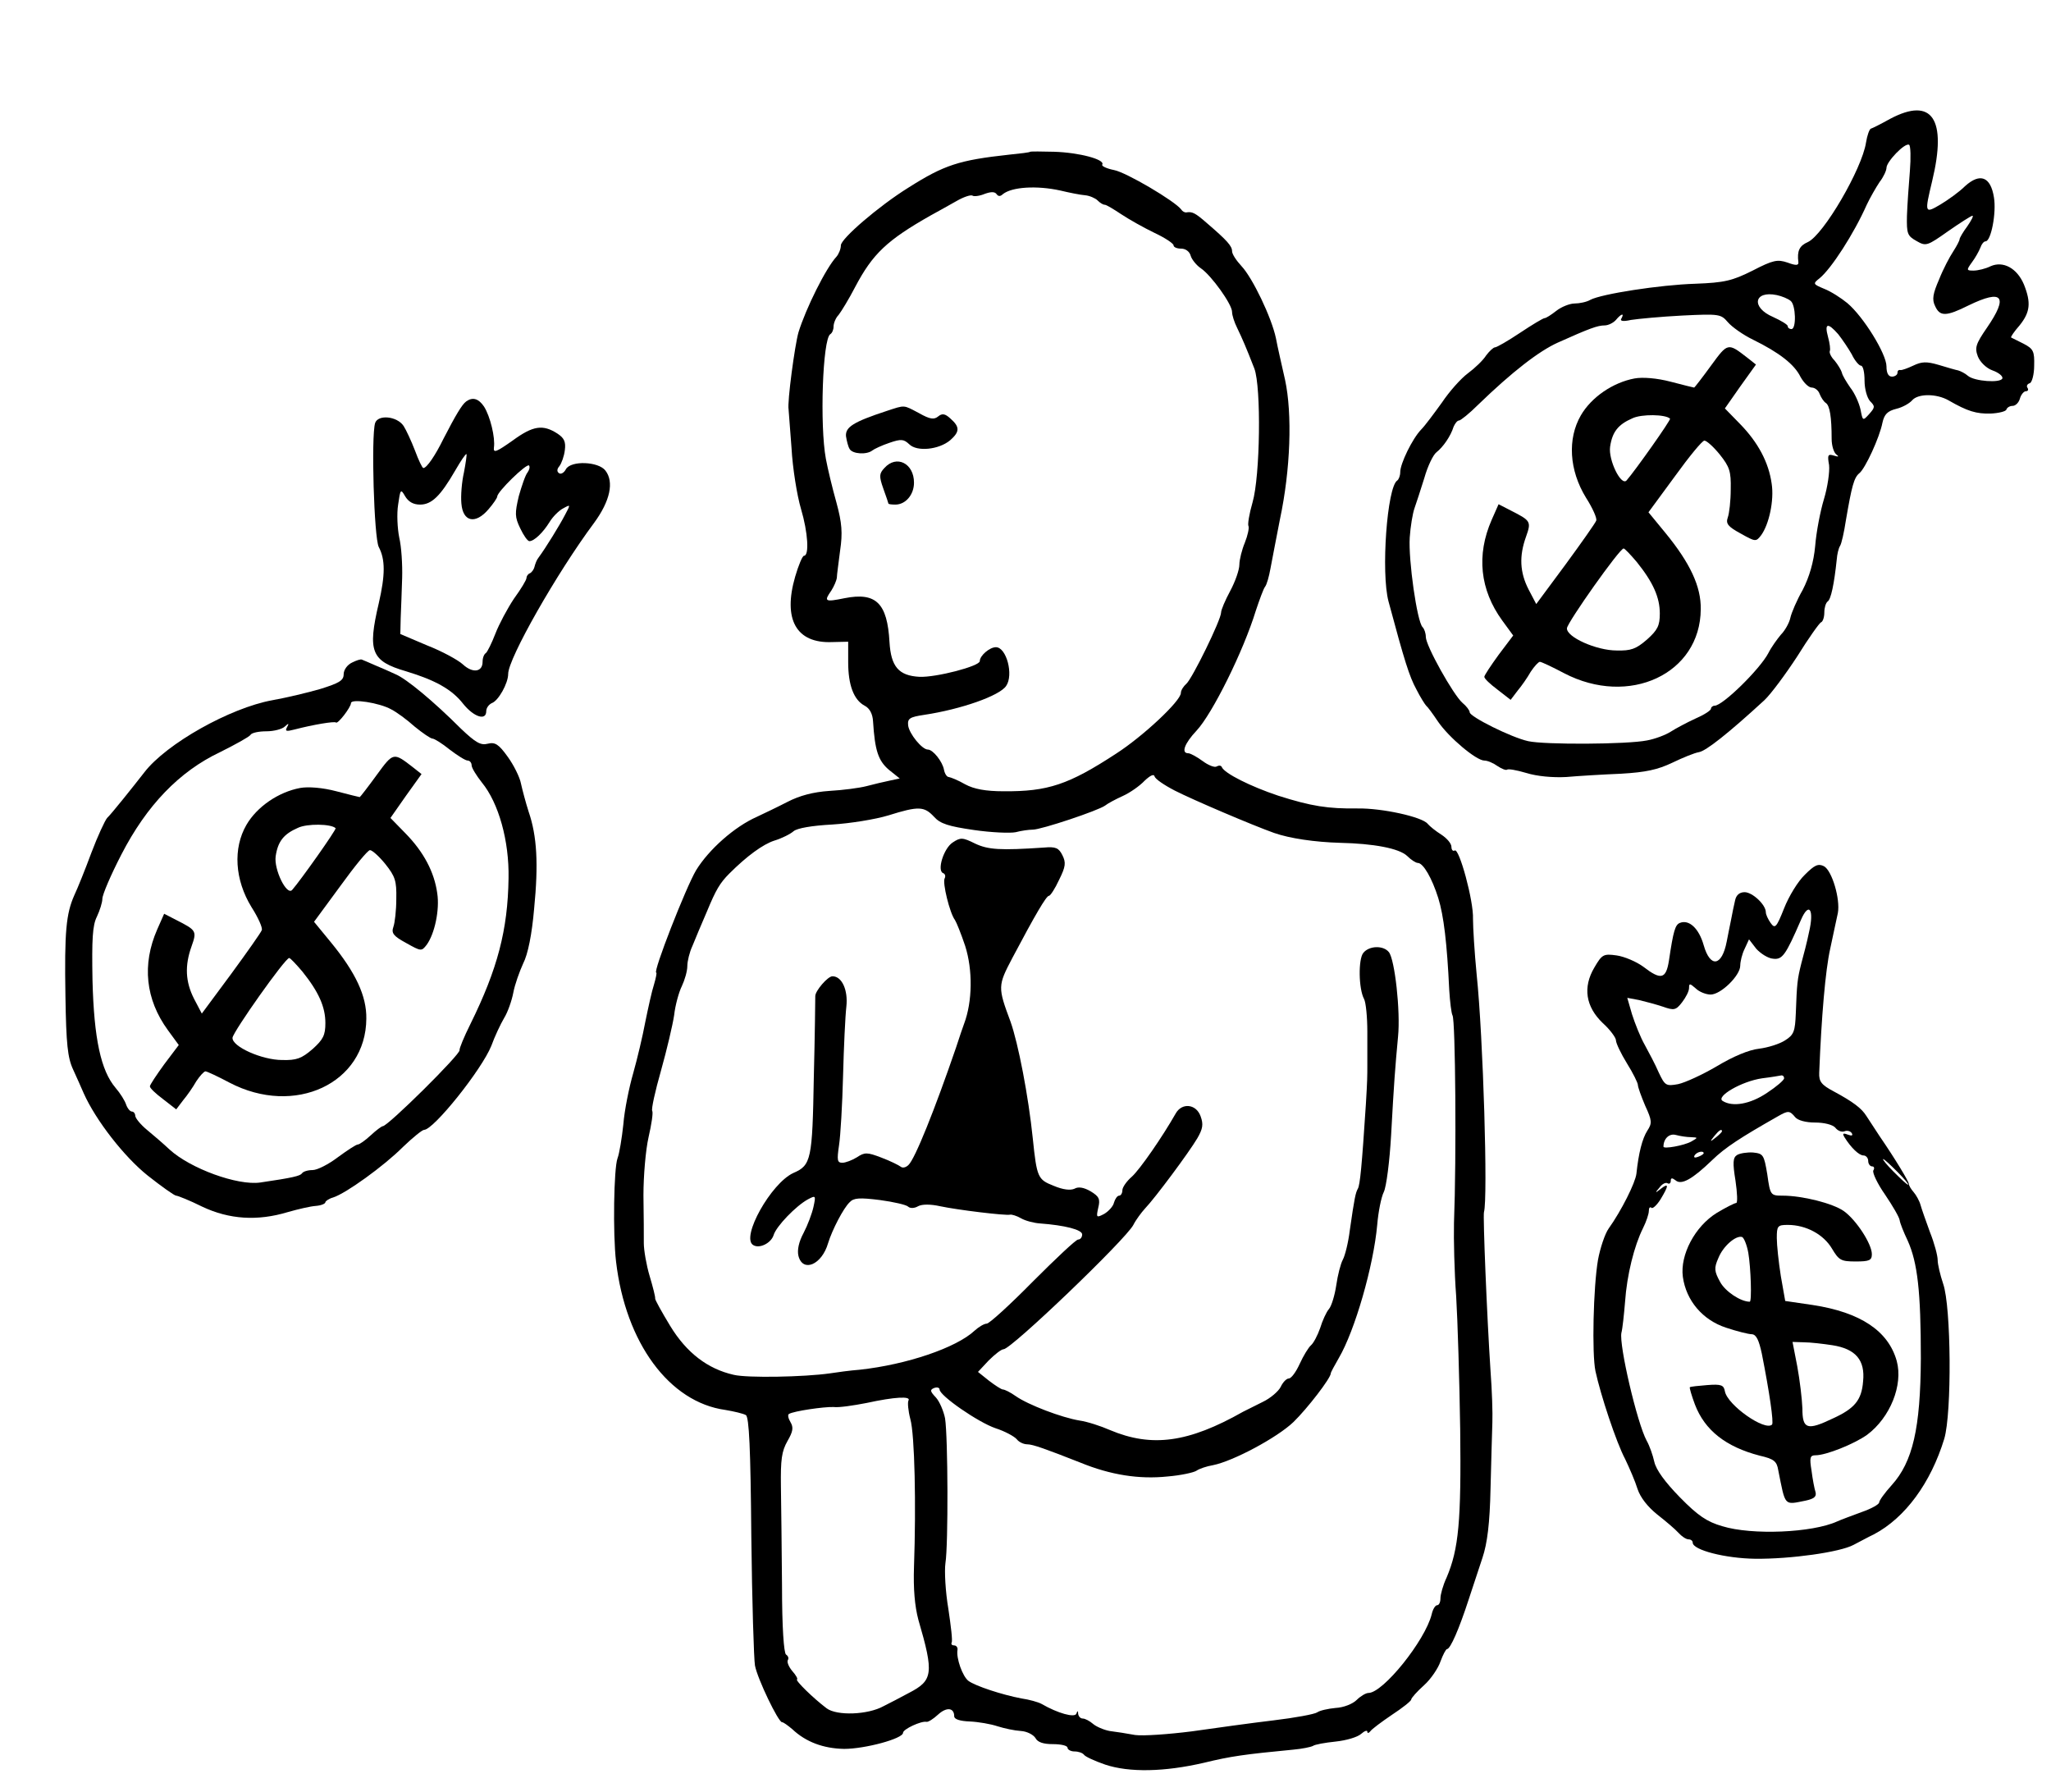 <?xml version="1.0" standalone="no"?>
<!DOCTYPE svg PUBLIC "-//W3C//DTD SVG 20010904//EN"
 "http://www.w3.org/TR/2001/REC-SVG-20010904/DTD/svg10.dtd">
<svg version="1.0" xmlns="http://www.w3.org/2000/svg"
 width="561pt" height="490pt" viewBox="0 0 561 490"
 preserveAspectRatio="xMidYMid meet">
<g transform="translate(0,490) scale(0.1,-0.1)"
fill="#000000" stroke="none">
<path d="M5170 4575 c-25 -14 -49 -26 -53 -27 -4 -2 -10 -19 -13 -38 -11 -72
-116 -252 -159 -272 -23 -10 -30 -24 -26 -55 1 -9 -6 -10 -30 -1 -27 9 -39 7
-95 -22 -56 -28 -77 -33 -157 -36 -97 -3 -257 -28 -287 -44 -10 -6 -30 -10
-43 -10 -13 0 -36 -9 -50 -20 -14 -11 -28 -20 -32 -20 -4 0 -34 -18 -67 -40
-33 -22 -64 -40 -69 -40 -4 0 -15 -10 -24 -22 -8 -13 -31 -35 -50 -49 -19 -14
-51 -50 -71 -80 -21 -29 -46 -63 -57 -74 -24 -25 -57 -93 -57 -116 0 -10 -4
-20 -8 -23 -28 -17 -45 -253 -24 -331 44 -164 57 -205 76 -240 11 -22 24 -42
27 -45 4 -3 18 -22 32 -43 30 -44 105 -107 127 -107 9 0 25 -7 36 -15 12 -8
23 -12 26 -10 3 3 26 -1 53 -9 29 -9 72 -13 109 -11 34 3 101 7 150 9 68 4
100 11 140 30 29 14 61 27 73 29 19 3 80 51 179 142 18 17 58 71 90 120 31 50
61 92 65 93 5 2 9 14 9 27 0 13 4 26 9 30 9 5 18 48 25 115 1 14 5 31 9 37 4
6 11 37 16 70 16 93 22 117 37 129 16 13 55 97 63 138 5 23 14 32 38 38 17 4
36 15 43 23 16 19 67 19 100 0 52 -30 76 -37 115 -36 22 1 42 6 43 11 2 6 10
10 17 10 8 0 17 9 20 20 3 11 11 20 16 20 6 0 8 4 5 9 -4 5 -1 11 6 13 6 2 12
24 12 48 1 39 -2 46 -29 60 -16 8 -32 16 -34 17 -2 1 8 16 23 33 29 36 32 62
12 112 -19 45 -57 65 -91 50 -14 -7 -35 -12 -47 -12 -19 0 -20 1 -4 23 9 12
19 30 23 40 3 9 9 17 14 17 15 0 30 78 23 120 -9 57 -38 68 -79 31 -16 -16
-47 -38 -67 -50 -44 -26 -44 -24 -23 64 41 170 0 231 -115 170z m54 -143 c-3
-37 -7 -92 -8 -122 -1 -49 1 -55 26 -69 26 -15 29 -14 87 27 33 23 63 42 66
42 4 0 -3 -13 -14 -29 -12 -16 -21 -32 -21 -35 0 -4 -8 -19 -17 -33 -10 -15
-28 -49 -39 -77 -17 -39 -20 -55 -11 -73 13 -29 30 -29 92 2 93 45 109 25 50
-61 -31 -45 -34 -55 -25 -79 6 -15 23 -32 40 -38 17 -6 29 -16 27 -22 -5 -13
-76 -8 -94 7 -8 7 -20 13 -27 15 -6 1 -30 8 -53 15 -34 10 -47 9 -70 -2 -15
-7 -31 -13 -35 -12 -5 1 -8 -2 -8 -8 0 -5 -7 -10 -15 -10 -10 0 -15 10 -15 28
0 34 -63 136 -107 173 -17 14 -45 32 -63 39 -31 13 -32 14 -13 29 32 26 94
122 129 201 9 19 25 47 35 62 11 14 19 32 19 39 0 17 51 70 62 63 4 -3 5 -35
2 -72z m-326 -355 c14 -11 16 -77 2 -77 -5 0 -10 3 -10 8 0 4 -18 15 -40 25
-61 26 -53 73 10 60 14 -3 31 -10 38 -16z m-463 -48 c-5 -7 4 -9 26 -4 19 3
82 9 140 12 102 5 106 4 125 -18 11 -13 42 -35 69 -48 71 -35 113 -67 130
-102 9 -16 22 -29 31 -29 8 0 18 -8 21 -17 4 -10 11 -21 17 -25 11 -7 16 -39
16 -98 0 -19 6 -38 13 -43 8 -6 6 -7 -7 -3 -16 5 -18 2 -13 -26 2 -18 -4 -60
-14 -93 -10 -33 -21 -90 -24 -128 -4 -44 -16 -85 -34 -120 -16 -28 -31 -63
-34 -77 -3 -14 -15 -35 -26 -46 -10 -12 -26 -34 -34 -50 -23 -44 -125 -144
-147 -144 -5 0 -10 -4 -10 -8 0 -5 -19 -17 -42 -27 -24 -11 -54 -27 -68 -36
-14 -9 -43 -20 -65 -24 -54 -11 -281 -12 -325 -2 -46 10 -160 67 -160 79 0 5
-9 17 -20 26 -25 22 -100 156 -100 180 0 10 -4 22 -9 27 -15 15 -39 184 -35
245 2 30 8 66 13 80 5 14 17 51 27 83 9 32 24 63 33 70 18 14 39 44 47 70 4 9
10 17 15 17 4 0 28 19 52 43 94 91 167 147 218 170 87 39 109 47 128 47 10 0
24 7 31 15 14 17 24 20 15 4z m593 -43 c11 -14 28 -39 37 -55 8 -17 20 -31 25
-31 6 0 10 -18 10 -41 0 -23 7 -47 15 -56 14 -14 14 -17 -2 -35 -18 -20 -18
-19 -24 12 -4 18 -16 45 -28 60 -11 16 -22 34 -23 41 -2 7 -11 22 -20 33 -10
10 -15 22 -13 26 2 4 0 21 -5 39 -10 37 -1 40 28 7z"/>
<path d="M4680 3900 c-24 -33 -45 -60 -46 -60 -1 0 -30 7 -64 16 -38 10 -77
13 -99 9 -59 -11 -118 -51 -147 -101 -37 -64 -32 -150 14 -225 18 -28 31 -57
28 -63 -2 -6 -40 -60 -84 -120 l-80 -108 -21 40 c-24 47 -26 91 -7 144 15 42
13 44 -42 72 l-33 17 -19 -43 c-42 -96 -32 -191 29 -275 l30 -41 -40 -53 c-21
-29 -39 -56 -39 -60 0 -5 16 -20 36 -35 l36 -28 19 25 c11 13 27 36 36 52 10
15 21 27 25 27 4 0 34 -14 66 -31 178 -93 373 -2 374 175 1 62 -29 126 -97
209 l-46 56 72 98 c39 54 75 98 81 98 6 0 25 -17 42 -38 27 -34 31 -46 30 -95
0 -32 -4 -66 -8 -77 -6 -17 0 -25 35 -44 41 -23 42 -23 56 -5 22 30 36 96 29
141 -8 58 -37 113 -87 164 l-41 42 42 60 43 60 -24 19 c-53 41 -53 41 -99 -22z
m-112 -145 c3 -3 -96 -143 -119 -169 -15 -16 -50 56 -45 92 6 41 22 61 61 78
25 12 91 11 103 -1z m-91 -392 c45 -56 63 -97 63 -141 0 -33 -6 -45 -35 -71
-30 -26 -44 -31 -83 -30 -56 0 -138 37 -136 61 2 17 144 218 155 218 3 0 19
-17 36 -37z"/>
<path d="M2818 4485 c-2 -2 -28 -5 -58 -8 -137 -15 -177 -28 -275 -90 -82 -51
-185 -140 -185 -158 0 -10 -6 -24 -12 -31 -29 -31 -84 -142 -104 -207 -10 -35
-31 -191 -27 -211 0 -3 4 -50 8 -105 3 -55 15 -130 26 -167 19 -64 23 -128 8
-128 -4 0 -15 -26 -24 -57 -34 -117 3 -183 101 -179 l44 1 0 -56 c0 -62 15
-103 45 -119 14 -7 22 -23 23 -43 5 -79 14 -107 43 -132 l30 -24 -28 -6 c-15
-3 -44 -10 -63 -15 -19 -5 -65 -11 -101 -13 -45 -3 -82 -13 -115 -30 -27 -14
-65 -32 -84 -41 -61 -27 -131 -89 -166 -146 -28 -47 -119 -280 -109 -280 2 0
-1 -15 -6 -32 -6 -18 -16 -64 -24 -103 -7 -38 -22 -101 -33 -140 -11 -38 -24
-101 -27 -140 -4 -38 -11 -80 -16 -93 -10 -27 -13 -206 -4 -282 26 -223 146
-385 299 -406 24 -4 49 -10 56 -14 9 -5 13 -92 15 -331 2 -178 7 -337 10 -354
7 -37 64 -155 74 -155 4 0 16 -9 28 -19 37 -35 85 -53 142 -54 57 0 161 28
161 44 0 10 50 33 64 30 5 -1 19 8 32 20 23 21 44 19 44 -5 0 -8 16 -13 42
-14 24 -1 58 -7 76 -13 19 -6 47 -12 64 -13 17 -1 34 -10 40 -19 6 -12 22 -17
48 -17 22 0 40 -4 40 -10 0 -5 9 -10 19 -10 11 0 22 -4 26 -9 3 -5 29 -17 58
-27 66 -22 162 -20 270 5 74 18 110 23 245 36 23 2 47 7 53 10 5 4 33 9 62 12
29 3 60 12 70 21 9 8 17 11 17 6 0 -5 4 -4 8 1 4 6 31 26 59 45 29 19 53 38
53 42 0 4 16 22 35 39 19 17 39 47 45 65 7 19 15 34 18 34 9 0 33 55 59 135
11 33 28 85 38 115 13 39 20 93 22 190 2 74 4 155 5 180 1 25 -1 88 -5 140
-10 152 -21 424 -18 435 11 37 -2 478 -20 650 -6 61 -10 129 -10 152 2 49 -38
195 -50 187 -5 -3 -9 2 -9 10 0 9 -12 23 -27 33 -16 10 -32 23 -38 30 -15 19
-125 43 -191 42 -82 -1 -127 6 -218 35 -75 25 -147 61 -154 78 -2 5 -8 5 -14
2 -5 -4 -23 3 -39 15 -15 11 -33 21 -39 21 -20 0 -10 27 23 62 43 46 128 217
162 328 10 30 21 60 25 65 5 6 11 28 15 50 4 22 16 83 26 135 29 136 34 288
14 381 -9 40 -21 92 -25 114 -12 57 -64 165 -94 197 -14 15 -26 33 -26 41 0
14 -13 29 -69 77 -32 28 -40 32 -57 29 -4 0 -10 3 -13 8 -17 23 -151 102 -184
108 -20 4 -35 11 -32 15 8 14 -64 33 -132 35 -34 1 -64 1 -65 0z m82 -106 c25
-6 55 -12 68 -13 12 -1 28 -8 34 -14 7 -7 15 -12 20 -12 4 0 24 -12 45 -26 21
-14 62 -37 91 -51 28 -13 52 -29 52 -34 0 -5 9 -9 21 -9 12 0 23 -8 26 -20 3
-10 16 -26 28 -34 28 -19 85 -98 85 -119 0 -9 6 -28 14 -44 14 -29 24 -52 47
-111 19 -51 16 -294 -5 -366 -9 -31 -14 -61 -11 -65 2 -5 -2 -25 -10 -45 -8
-19 -15 -47 -15 -60 0 -14 -11 -46 -25 -72 -14 -26 -25 -52 -25 -59 0 -20 -79
-181 -95 -195 -8 -7 -15 -18 -15 -25 0 -22 -104 -119 -177 -166 -130 -85 -187
-104 -308 -103 -49 0 -81 6 -105 19 -19 11 -39 19 -45 20 -5 0 -11 9 -13 20
-4 22 -30 55 -44 55 -16 0 -51 43 -54 66 -2 19 4 23 44 29 100 15 206 52 224
79 21 30 1 106 -28 106 -17 0 -44 -23 -44 -38 0 -14 -120 -45 -165 -43 -57 3
-78 28 -82 95 -6 107 -37 137 -123 120 -54 -11 -57 -9 -36 21 7 11 14 27 15
35 0 8 5 42 9 75 7 47 5 75 -10 130 -11 39 -24 93 -29 120 -17 91 -9 328 12
341 5 3 9 12 9 21 0 9 6 24 14 32 7 9 28 43 45 76 48 91 87 128 207 196 19 10
50 28 70 39 19 11 39 18 44 15 4 -3 20 -1 34 5 17 6 27 6 32 -1 4 -6 10 -7 17
0 25 20 93 24 157 10z m313 -1641 c51 -26 213 -95 272 -116 43 -15 111 -25
180 -27 92 -2 162 -15 184 -36 11 -11 24 -19 29 -19 15 0 39 -42 56 -96 15
-48 24 -124 30 -251 2 -33 6 -65 9 -70 8 -13 11 -387 4 -568 -1 -44 1 -134 6
-200 4 -66 9 -230 11 -364 3 -251 -4 -327 -37 -405 -10 -21 -17 -47 -17 -57 0
-11 -4 -19 -9 -19 -5 0 -12 -11 -15 -25 -18 -72 -133 -215 -173 -215 -7 0 -22
-9 -32 -19 -11 -11 -36 -21 -58 -22 -21 -2 -43 -7 -50 -12 -7 -5 -61 -15 -120
-22 -59 -7 -160 -21 -223 -30 -63 -8 -133 -13 -155 -10 -22 4 -53 9 -70 11
-16 3 -37 12 -46 20 -8 7 -21 14 -27 14 -7 0 -12 6 -13 13 0 9 -2 9 -5 0 -5
-11 -50 1 -95 27 -9 5 -34 12 -55 15 -53 10 -126 34 -145 48 -16 12 -34 62
-30 85 1 6 -3 12 -9 12 -6 0 -9 3 -7 8 3 4 -2 45 -9 92 -8 47 -11 103 -8 125
8 49 7 346 -1 396 -4 20 -15 46 -25 57 -16 17 -17 21 -5 26 8 3 15 1 15 -4 0
-17 106 -90 153 -106 25 -8 51 -22 58 -30 6 -8 19 -14 29 -14 15 0 51 -13 145
-50 83 -34 161 -46 238 -38 37 3 73 11 80 16 7 5 27 12 45 15 55 11 175 75
220 118 38 37 102 120 102 133 0 3 10 21 22 42 44 75 95 252 105 364 3 36 11
76 18 90 7 14 16 84 20 155 8 146 11 184 19 270 7 70 -9 211 -25 231 -15 19
-54 18 -70 -2 -14 -17 -13 -98 2 -126 5 -9 9 -49 9 -90 0 -40 0 -81 0 -90 0
-32 0 -42 -4 -108 -11 -169 -16 -221 -22 -231 -6 -11 -9 -23 -22 -114 -4 -33
-13 -69 -19 -80 -6 -11 -14 -42 -18 -70 -4 -27 -13 -57 -20 -65 -7 -8 -18 -32
-24 -52 -7 -20 -18 -41 -25 -47 -7 -6 -21 -29 -31 -51 -10 -22 -23 -40 -30
-40 -6 0 -16 -10 -22 -23 -6 -12 -28 -31 -49 -41 -22 -11 -46 -23 -54 -27
-150 -85 -250 -98 -364 -50 -25 11 -62 23 -83 26 -49 8 -141 43 -175 67 -14
10 -30 18 -35 18 -4 0 -21 11 -38 24 l-30 24 29 31 c17 17 35 31 41 31 21 0
334 300 355 340 7 14 22 34 32 45 27 28 120 153 143 192 15 26 17 38 9 60 -12
34 -51 38 -68 8 -37 -65 -98 -153 -120 -173 -14 -12 -26 -29 -26 -37 0 -8 -4
-15 -9 -15 -5 0 -11 -9 -14 -19 -2 -10 -15 -24 -27 -31 -21 -11 -22 -10 -16
17 6 24 2 31 -21 45 -19 11 -34 13 -44 7 -11 -5 -31 -3 -57 8 -43 17 -46 22
-57 129 -12 117 -40 261 -61 320 -35 94 -35 98 5 174 63 119 93 170 100 170 4
0 17 20 28 44 18 36 19 47 9 67 -10 20 -18 24 -51 21 -119 -8 -152 -6 -188 11
-34 17 -40 17 -61 3 -25 -16 -44 -78 -26 -84 5 -2 7 -8 4 -14 -7 -11 14 -96
28 -114 4 -6 17 -38 28 -71 21 -66 20 -152 -3 -213 -3 -8 -13 -37 -22 -65 -58
-169 -112 -304 -130 -321 -7 -7 -16 -9 -21 -5 -5 4 -29 16 -53 25 -39 15 -46
15 -67 1 -13 -8 -31 -15 -40 -15 -14 0 -15 7 -9 48 4 26 9 111 11 190 2 78 6
163 9 189 5 45 -12 83 -38 83 -13 0 -47 -40 -47 -54 0 -6 -1 -106 -4 -222 -4
-225 -7 -241 -56 -262 -61 -28 -144 -176 -110 -197 17 -11 49 5 56 27 7 24 61
80 94 98 21 11 22 11 15 -21 -4 -18 -16 -50 -27 -71 -13 -24 -18 -47 -14 -63
12 -46 64 -24 81 35 11 36 42 96 59 112 11 12 27 13 83 6 37 -5 72 -13 77 -18
5 -5 17 -5 27 1 11 6 34 6 61 0 47 -10 178 -26 191 -23 4 1 18 -3 30 -10 12
-7 36 -13 52 -14 67 -5 115 -17 115 -30 0 -8 -5 -14 -11 -14 -6 0 -61 -52
-124 -115 -62 -63 -119 -115 -126 -115 -7 0 -22 -9 -33 -19 -50 -47 -186 -93
-314 -107 -26 -2 -63 -7 -82 -10 -70 -10 -226 -13 -263 -4 -71 16 -129 60
-174 134 -23 38 -42 72 -41 75 1 3 -6 31 -15 61 -9 30 -16 71 -16 90 0 19 0
78 -1 131 0 53 6 124 14 159 8 35 13 67 10 72 -3 4 8 54 24 110 16 57 32 125
36 152 3 27 13 63 21 79 8 17 15 41 15 55 0 13 6 38 14 55 7 18 25 60 40 95
24 58 35 77 61 103 48 48 92 80 123 90 20 6 44 18 53 26 10 8 49 15 105 18 49
3 118 14 154 25 83 26 98 25 125 -4 17 -19 40 -26 109 -36 48 -7 99 -9 114 -6
15 4 36 7 47 7 23 0 179 52 198 66 6 5 28 17 48 26 20 9 47 28 60 42 15 14 25
19 27 12 1 -7 26 -24 55 -39z m-728 -1668 c-3 -5 -1 -28 5 -51 12 -42 16 -235
10 -404 -2 -61 2 -107 12 -145 43 -147 40 -166 -26 -200 -22 -12 -53 -28 -69
-36 -43 -24 -128 -27 -156 -6 -37 28 -86 76 -81 79 3 1 -3 12 -13 23 -10 12
-15 25 -12 30 3 5 1 11 -5 15 -6 4 -11 75 -11 188 -1 100 -2 223 -3 272 -1 73
2 96 18 124 15 26 17 37 8 52 -6 10 -8 20 -4 22 13 8 96 20 122 19 14 -2 54 4
90 11 78 17 122 19 115 7z"/>
<path d="M2425 3776 c-91 -30 -113 -44 -111 -69 2 -13 6 -29 10 -35 8 -14 47
-16 62 -4 5 4 26 14 47 21 32 11 39 10 54 -4 21 -21 81 -15 112 11 26 23 27
36 1 59 -15 14 -23 15 -34 6 -11 -9 -22 -8 -52 9 -44 23 -37 23 -89 6z"/>
<path d="M2419 3620 c-14 -15 -15 -22 -3 -56 8 -22 14 -40 14 -41 0 -2 9 -3
19 -3 28 0 51 27 51 60 0 53 -48 77 -81 40z"/>
<path d="M1275 3802 c-11 -8 -28 -36 -62 -102 -23 -47 -46 -80 -55 -80 -3 0
-13 21 -23 48 -10 26 -24 56 -31 67 -18 27 -70 32 -78 8 -11 -37 -3 -313 10
-339 18 -34 18 -76 0 -154 -31 -132 -21 -158 75 -186 79 -24 125 -49 156 -89
29 -36 63 -47 63 -20 0 9 7 18 15 22 18 6 45 54 45 80 0 42 133 276 235 413
44 60 55 112 31 143 -19 25 -94 28 -108 4 -5 -10 -14 -15 -19 -11 -6 4 -6 11
1 19 6 8 13 27 15 44 3 23 -2 33 -20 45 -40 26 -67 22 -123 -19 -44 -31 -53
-35 -51 -19 4 27 -10 85 -27 112 -15 22 -31 27 -49 14z m-6 -194 c-6 -26 -9
-64 -7 -85 4 -50 38 -58 74 -16 13 15 24 31 24 35 0 13 80 91 87 85 3 -4 1
-12 -4 -19 -6 -7 -16 -37 -24 -65 -11 -47 -11 -57 4 -88 9 -19 20 -35 25 -35
13 0 37 23 55 52 9 15 26 32 38 38 20 11 20 11 4 -19 -14 -27 -52 -89 -72
-116 -5 -6 -9 -17 -11 -25 -2 -8 -8 -16 -13 -18 -5 -2 -9 -8 -9 -13 0 -5 -15
-30 -34 -56 -18 -27 -41 -70 -51 -96 -10 -26 -22 -50 -26 -53 -5 -3 -9 -13 -9
-24 0 -28 -27 -32 -54 -7 -13 12 -57 36 -98 52 l-73 31 1 44 c1 25 3 74 4 110
1 36 -2 85 -8 110 -5 25 -7 65 -3 90 6 42 7 44 19 23 9 -15 22 -23 41 -23 32
0 56 24 96 93 15 26 29 47 31 45 1 -2 -2 -24 -7 -50z"/>
<path d="M963 3088 c-13 -6 -23 -20 -23 -32 0 -17 -12 -24 -63 -40 -34 -10
-93 -24 -132 -31 -116 -21 -290 -119 -350 -197 -32 -41 -91 -115 -102 -125 -6
-7 -26 -50 -43 -95 -17 -46 -38 -98 -47 -117 -22 -50 -27 -98 -24 -276 2 -130
6 -168 21 -200 10 -22 23 -51 29 -65 33 -74 111 -174 175 -225 38 -30 73 -55
78 -55 4 0 37 -13 71 -30 74 -35 151 -40 234 -15 28 8 62 16 77 17 14 1 26 6
26 10 0 3 10 10 21 13 35 11 139 86 191 138 27 26 53 47 58 47 26 0 158 165
184 230 9 25 25 59 35 76 10 16 21 48 25 69 4 22 17 58 27 80 13 25 24 80 30
150 12 122 8 198 -15 265 -8 25 -17 59 -21 77 -3 17 -20 51 -36 73 -25 35 -35
41 -55 36 -19 -5 -33 3 -73 41 -76 76 -150 137 -179 149 -15 7 -40 18 -57 25
-16 7 -32 14 -35 15 -3 2 -15 -2 -27 -8z m107 -128 c14 -7 43 -28 64 -47 22
-18 44 -33 49 -33 5 0 26 -13 47 -30 21 -16 43 -30 49 -30 6 0 11 -6 11 -13 0
-7 13 -28 28 -47 46 -56 75 -160 73 -262 -2 -141 -30 -248 -104 -398 -18 -36
-31 -68 -30 -72 4 -10 -196 -208 -210 -208 -3 0 -18 -11 -33 -25 -15 -14 -31
-25 -35 -25 -5 0 -29 -16 -55 -35 -25 -19 -56 -35 -69 -35 -13 0 -26 -4 -29
-9 -5 -7 -25 -12 -114 -25 -62 -9 -191 38 -248 90 -17 16 -45 40 -62 54 -17
14 -31 31 -32 38 0 6 -4 12 -9 12 -5 0 -12 8 -16 19 -3 10 -16 31 -29 46 -40
47 -59 134 -63 294 -2 113 0 150 12 174 8 17 15 39 15 49 0 11 23 65 52 121
69 134 158 227 270 280 42 21 80 42 83 47 3 6 23 10 44 10 20 0 43 6 50 13 11
10 12 9 6 -2 -6 -11 -2 -12 21 -6 50 13 109 23 113 19 5 -5 41 42 41 53 0 13
78 1 110 -17z"/>
<path d="M1030 2780 c-24 -33 -45 -60 -46 -60 -1 0 -30 7 -64 16 -38 10 -77
13 -99 9 -59 -11 -118 -51 -147 -101 -37 -64 -32 -150 14 -225 18 -28 31 -57
28 -63 -2 -6 -40 -60 -84 -120 l-80 -108 -21 40 c-24 47 -26 91 -7 144 15 42
13 44 -42 72 l-33 17 -19 -43 c-42 -96 -32 -191 29 -275 l30 -41 -40 -53 c-21
-29 -39 -56 -39 -60 0 -5 16 -20 36 -35 l36 -28 19 25 c11 13 27 36 36 52 10
15 21 27 25 27 4 0 34 -14 66 -31 178 -93 373 -2 374 175 1 62 -29 126 -97
209 l-46 56 72 98 c39 54 75 98 81 98 6 0 25 -17 42 -38 27 -34 31 -46 30 -95
0 -32 -4 -66 -8 -77 -6 -17 0 -25 35 -44 41 -23 42 -23 56 -5 22 30 36 96 29
141 -8 58 -37 113 -87 164 l-41 42 42 60 43 60 -24 19 c-53 41 -53 41 -99 -22z
m-112 -145 c3 -3 -96 -143 -119 -169 -15 -16 -50 56 -45 92 6 41 22 61 61 78
25 12 91 11 103 -1z m-91 -392 c45 -56 63 -97 63 -141 0 -33 -6 -45 -35 -71
-30 -26 -44 -31 -83 -30 -56 0 -138 37 -136 61 2 17 144 218 155 218 3 0 19
-17 36 -37z"/>
<path d="M4937 2508 c-19 -18 -44 -59 -57 -92 -21 -53 -25 -57 -37 -40 -7 10
-13 23 -13 29 0 21 -37 55 -58 55 -14 0 -23 -8 -26 -22 -3 -13 -8 -36 -11 -53
-3 -16 -9 -43 -12 -60 -13 -68 -45 -73 -63 -10 -13 46 -40 71 -65 61 -13 -5
-18 -22 -30 -103 -8 -51 -22 -54 -70 -17 -19 14 -52 28 -73 31 -36 5 -40 3
-61 -33 -32 -54 -24 -107 23 -152 20 -18 36 -40 36 -47 0 -8 14 -37 30 -63 17
-27 30 -54 30 -59 0 -6 9 -31 20 -57 19 -41 19 -48 6 -68 -14 -22 -24 -61 -30
-118 -3 -25 -41 -101 -76 -150 -10 -14 -23 -53 -29 -85 -13 -75 -17 -258 -7
-305 14 -65 57 -195 81 -240 12 -25 28 -62 34 -82 8 -24 28 -49 54 -70 23 -18
49 -40 58 -50 9 -10 21 -18 28 -18 6 0 11 -4 11 -9 0 -20 89 -43 171 -44 97
-1 232 18 269 38 14 7 39 21 56 29 85 45 155 140 192 261 21 70 19 362 -3 424
-8 24 -15 53 -15 65 0 12 -9 46 -21 76 -11 30 -23 64 -26 75 -3 11 -12 27 -19
35 -7 8 -13 18 -13 23 -1 7 -36 66 -80 130 -14 21 -30 46 -36 55 -13 21 -37
39 -89 67 -34 18 -41 27 -40 51 6 153 17 281 30 339 8 39 18 83 21 98 7 38
-16 116 -38 128 -16 8 -26 3 -52 -23z m11 -158 c-5 -25 -15 -63 -21 -85 -11
-44 -12 -55 -15 -136 -2 -49 -5 -59 -29 -74 -15 -10 -47 -20 -71 -23 -28 -3
-71 -21 -116 -48 -39 -23 -87 -45 -106 -49 -33 -6 -36 -4 -53 32 -9 21 -27 55
-38 75 -12 21 -27 59 -35 84 l-13 45 32 -6 c17 -4 47 -12 65 -18 31 -11 36
-10 53 12 10 13 19 30 19 39 0 13 2 13 18 -1 10 -10 29 -17 41 -17 28 0 81 52
81 79 0 11 5 32 12 46 l12 26 20 -26 c12 -13 32 -26 46 -27 25 -3 34 9 76 106
22 51 37 29 22 -34z m-68 -399 c0 -5 -21 -23 -47 -40 -46 -31 -94 -39 -121
-22 -20 12 52 54 108 62 25 3 48 7 53 8 4 0 7 -3 7 -8z m30 -106 c7 -9 29 -15
55 -15 25 0 48 -6 55 -14 6 -8 17 -13 25 -10 7 3 16 1 20 -5 4 -7 0 -8 -11 -4
-13 5 -15 3 -9 -7 18 -29 40 -50 52 -50 7 0 13 -7 13 -15 0 -8 5 -15 11 -15 5
0 7 -5 3 -11 -3 -6 11 -36 32 -66 21 -31 39 -62 40 -70 1 -8 11 -33 22 -56 27
-60 36 -139 36 -322 -1 -191 -22 -283 -80 -347 -19 -21 -34 -42 -34 -47 0 -5
-21 -17 -47 -26 -27 -10 -57 -21 -68 -26 -68 -31 -233 -38 -314 -13 -42 12
-67 29 -116 79 -41 42 -65 75 -70 97 -4 18 -13 44 -21 58 -26 48 -76 262 -69
295 3 11 7 49 10 85 5 73 25 153 49 201 9 18 16 39 16 47 0 9 3 12 7 9 3 -4
15 7 25 23 23 38 23 46 1 29 -16 -13 -17 -12 -4 3 7 10 17 15 22 12 5 -3 9 0
9 7 0 8 4 8 13 1 16 -14 46 3 100 55 36 35 78 62 180 120 28 16 32 16 47 -2z
m-200 -39 c0 -2 -8 -10 -17 -17 -16 -13 -17 -12 -4 4 13 16 21 21 21 13z m-85
-16 c20 -1 20 -1 1 -12 -20 -11 -76 -21 -76 -14 0 22 16 37 34 32 11 -3 30 -6
41 -6z m35 -44 c0 -2 -7 -7 -16 -10 -8 -3 -12 -2 -9 4 6 10 25 14 25 6z m530
-51 c19 -19 32 -35 29 -35 -3 0 -20 16 -39 35 -19 19 -32 35 -29 35 3 0 20
-16 39 -35z"/>
<path d="M4751 1741 c-11 -7 -12 -21 -4 -70 5 -34 6 -61 2 -61 -4 0 -28 -12
-53 -27 -60 -37 -101 -115 -93 -175 9 -65 54 -118 118 -139 30 -10 62 -18 71
-18 12 -1 19 -16 27 -53 21 -106 33 -189 28 -194 -19 -19 -122 53 -129 91 -3
17 -10 20 -48 17 -24 -2 -46 -4 -48 -6 -1 -2 5 -23 14 -47 27 -71 85 -116 177
-140 39 -9 47 -15 51 -40 20 -100 15 -95 75 -83 23 5 30 11 27 23 -3 9 -8 35
-11 59 -6 36 -4 42 11 42 29 0 106 31 141 56 63 47 99 136 81 202 -23 82 -99
133 -230 153 l-75 11 -12 68 c-6 38 -11 85 -11 104 0 33 2 36 30 36 50 0 98
-26 121 -65 19 -32 25 -35 65 -35 37 0 44 3 44 20 0 28 -43 94 -77 118 -30 21
-113 42 -167 42 -33 0 -34 1 -42 58 -9 54 -11 57 -39 60 -16 1 -36 -2 -44 -7z
m31 -267 c7 -41 10 -134 4 -134 -25 0 -67 28 -81 54 -16 29 -17 38 -5 65 13
33 48 63 65 58 5 -2 13 -21 17 -43z m230 -253 c64 -10 90 -41 84 -99 -4 -51
-23 -74 -82 -101 -71 -34 -84 -30 -84 27 -1 26 -7 77 -14 115 l-13 67 31 -1
c17 0 52 -4 78 -8z"/>
</g>
</svg>
